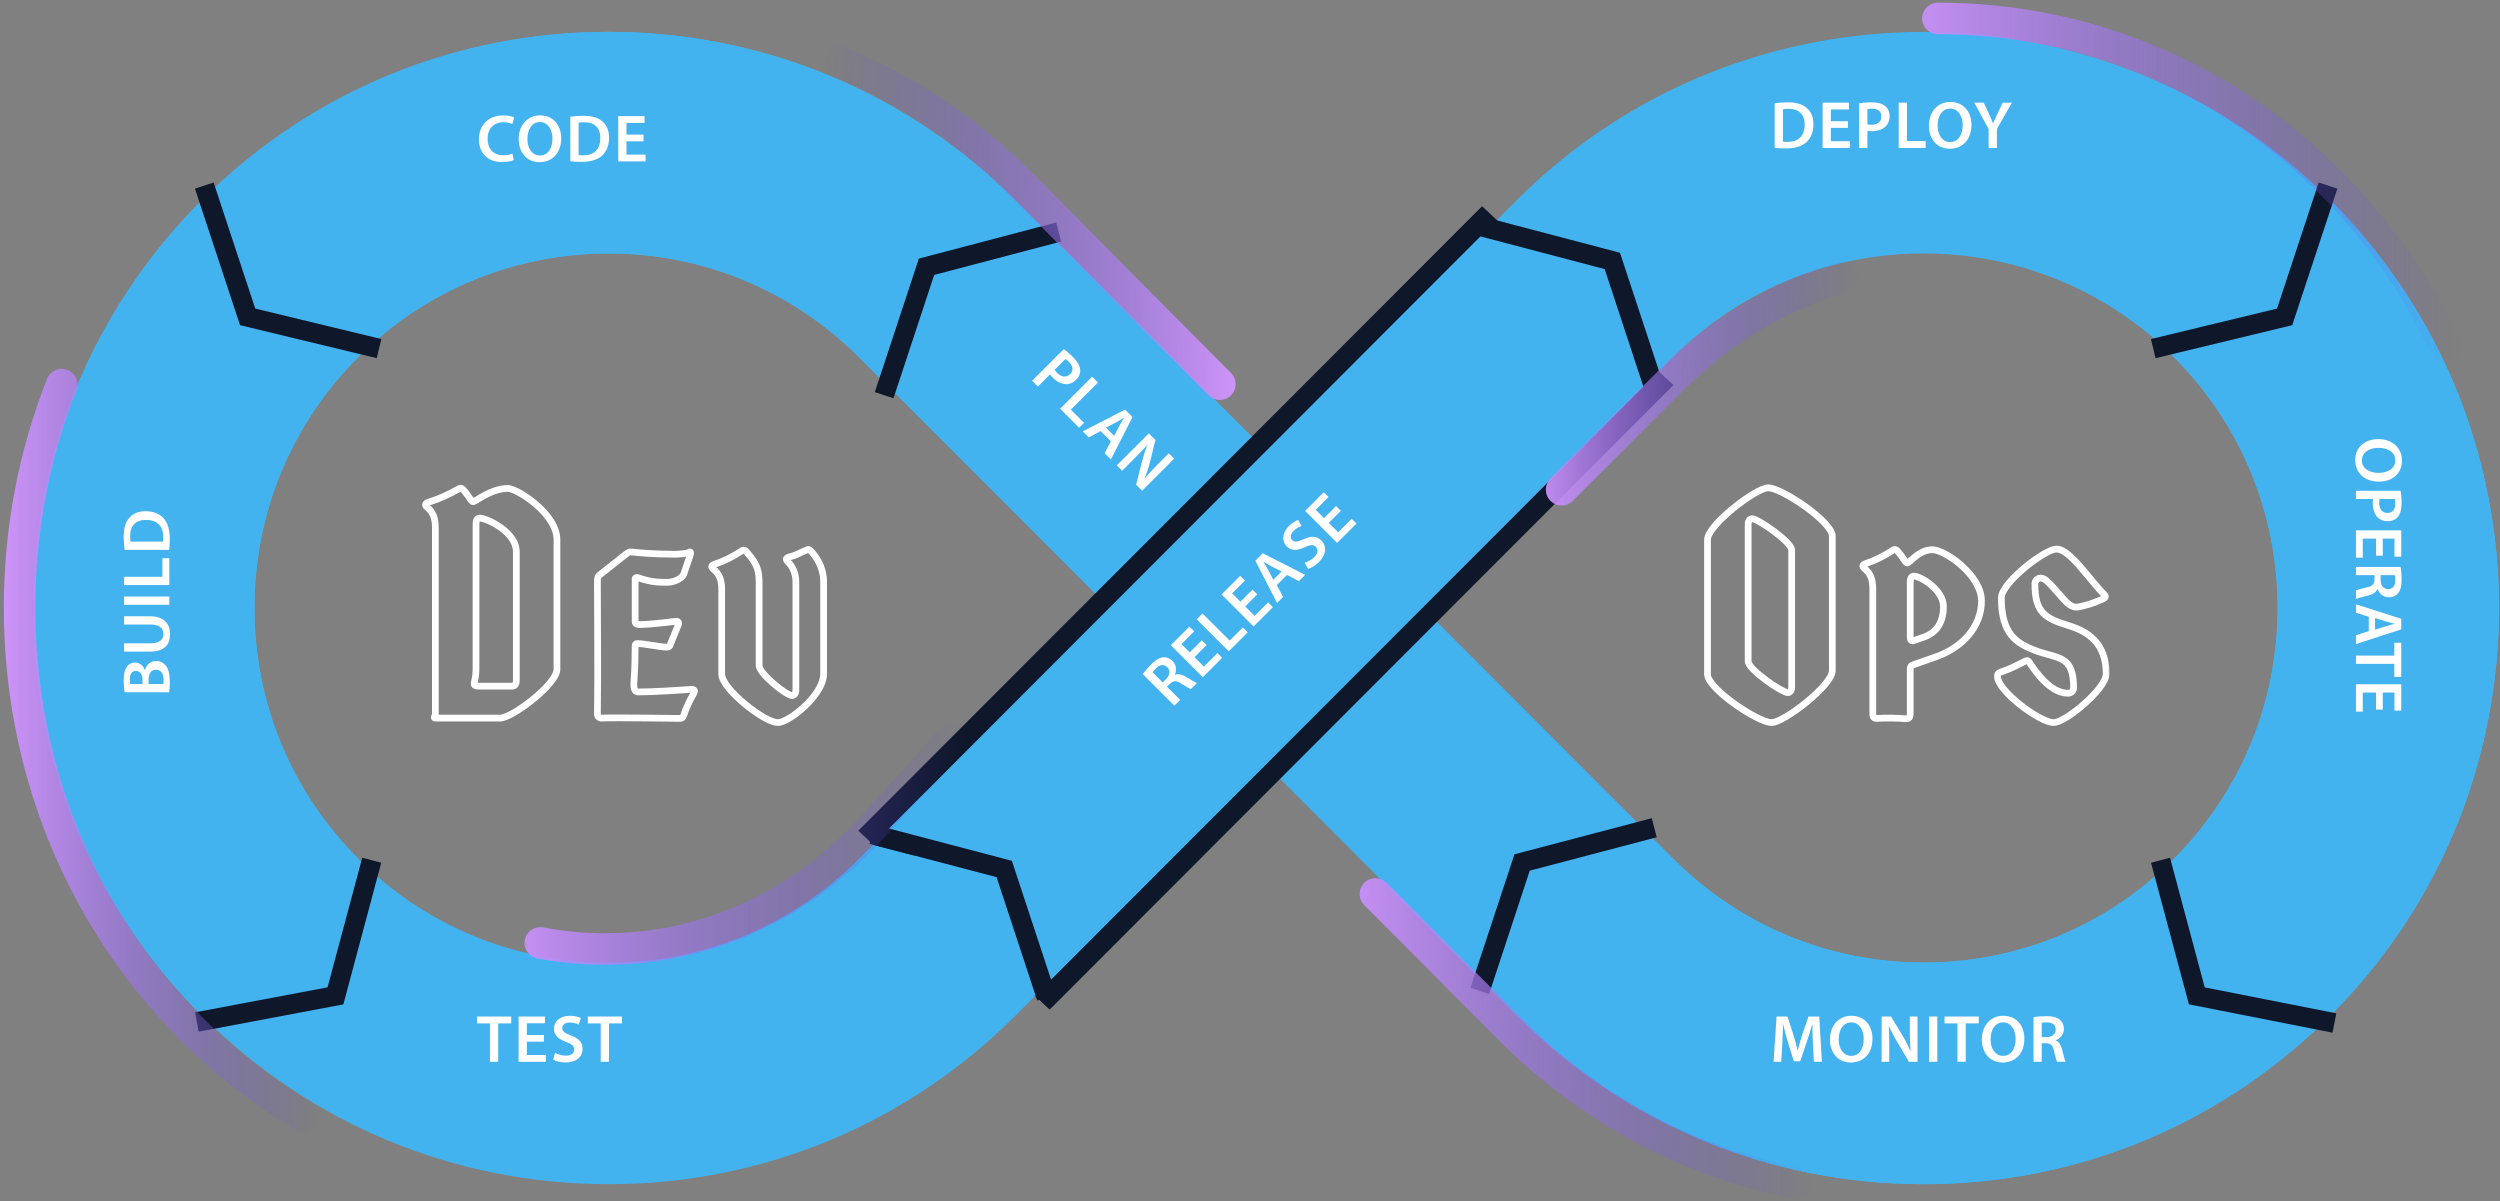 <svg width="539" height="259" viewBox="0 0 539 259" fill="none" xmlns="http://www.w3.org/2000/svg">
<rect x="0" y="0" width="539" height="259" fill="#808080" stroke="none"/>
<g clip-path="url(#clip0_71_5632)">
<path d="M414.738 6.879C446.515 6.879 478.293 18.987 502.494 43.205C550.884 91.652 550.884 170.478 502.494 218.913C479.046 242.389 447.88 255.31 414.738 255.31C381.595 255.31 350.429 242.389 326.981 218.925L272.979 164.859L218.977 218.925C195.541 242.389 164.375 255.31 131.221 255.31C98.067 255.31 66.913 242.389 43.465 218.925C20.029 195.461 7.123 164.258 7.123 131.065C7.123 97.872 20.029 66.681 43.465 43.205C91.855 -5.242 170.588 -5.242 218.966 43.205L272.968 97.271L326.97 43.205C351.159 18.987 382.936 6.879 414.726 6.879L414.738 6.879ZM414.738 207.523C435.138 207.523 454.315 199.572 468.739 185.131C498.517 155.318 498.517 106.812 468.739 76.999C453.857 62.099 434.291 54.643 414.738 54.643C395.172 54.643 375.63 62.099 360.736 76.999L306.734 131.065L360.736 185.131C375.16 199.572 394.337 207.523 414.738 207.523ZM239.237 131.065L185.235 76.999C155.458 47.186 107.009 47.186 77.231 76.999C62.807 91.44 54.866 110.64 54.866 131.065C54.866 151.49 62.807 170.69 77.231 185.131C91.655 199.572 110.832 207.523 131.233 207.523C151.634 207.523 170.811 199.572 185.235 185.131L239.237 131.065Z" fill="#43B3EF"/>
<path d="M319.698 211.622L354.605 178.994L226.271 50.508L191.353 83.136L319.698 211.622Z" fill="#43B3EF"/>
<path d="M224.717 213.209L226.253 214.645L227.738 213.158L356.084 84.672L357.672 83.082L356.031 81.549L321.124 48.921L319.588 47.485L318.102 48.972L189.757 177.458L188.169 179.047L189.81 180.581L224.717 213.209Z" fill="#43B3EF" stroke="#0F172A" stroke-width="4.346"/>
<path d="M43.465 218.913C43.888 219.337 44.312 219.737 44.735 220.15L79.689 187.486C78.854 186.721 78.019 185.932 77.219 185.131C62.795 170.689 54.853 151.49 54.853 131.065C54.853 110.64 62.795 91.44 77.219 76.999C78.019 76.198 78.842 75.432 79.666 74.678L44.712 42.015C44.3 42.416 43.888 42.816 43.476 43.217C20.04 66.681 7.134 97.883 7.134 131.077C7.134 164.27 20.04 195.461 43.476 218.936L43.465 218.913Z" fill="#43B3EF"/>
<path d="M502.435 218.925C502.011 219.349 501.588 219.749 501.164 220.161L466.21 187.498C467.045 186.732 467.881 185.943 468.681 185.142C483.105 170.701 491.046 151.501 491.046 131.076C491.046 110.652 483.105 91.452 468.681 77.011C467.881 76.21 467.057 75.444 466.234 74.69L501.188 42.027C501.6 42.427 502.011 42.828 502.423 43.228C525.871 66.68 538.777 97.883 538.777 131.065C538.777 164.246 525.871 195.449 502.435 218.925Z" fill="#43B3EF"/>
<path d="M414.738 255.31C447.281 255.31 477.905 242.848 501.188 220.185L466.234 187.522C452.128 200.444 433.974 207.535 414.738 207.535C394.338 207.535 375.16 199.584 360.736 185.143L354.607 179.006L319.7 211.634L326.982 218.925C350.43 242.389 381.584 255.31 414.738 255.31Z" fill="#43B3EF"/>
<path d="M131.162 6.867C98.62 6.867 67.995 19.329 44.712 41.992L79.666 74.655C93.773 61.734 111.926 54.643 131.162 54.643C151.563 54.643 170.74 62.594 185.164 77.035L191.294 83.172L226.201 50.544L218.919 43.252C195.482 19.789 164.317 6.867 131.162 6.867Z" fill="#43B3EF"/>
<path d="M79.596 187.522L72.325 214.708L44.736 220.15L44.524 219.949L79.596 187.522Z" fill="#43B3EF"/>
<path d="M79.655 74.667L53.395 68.318L44.7 42.015L46.43 40.354L81.29 73.206L79.655 74.667Z" fill="#43B3EF"/>
<path d="M466.364 187.522L473.635 214.708L501.224 220.15L501.436 219.949L466.364 187.522Z" fill="#43B3EF"/>
<path d="M466.305 74.667L492.576 68.318L501.259 42.015L499.541 40.354L464.669 73.206L466.305 74.667Z" fill="#43B3EF"/>
<path d="M191.294 83.183L199.753 57.505L226.201 50.555L220.566 77.258L191.294 83.183Z" fill="#43B3EF"/>
<path d="M319.698 211.622L328.157 185.944L354.605 178.994L348.97 205.697L319.698 211.622Z" fill="#43B3EF"/>
<path d="M354.605 83.183L346.146 57.505L319.698 50.555L325.334 77.258L354.605 83.183Z" fill="#43B3EF"/>
<path d="M223.696 214.748L215.083 189.096L188.204 182.154L193.934 208.829L223.696 214.748Z" fill="#43B3EF"/>
<path d="M319.653 46.705L349.266 54.491L358.761 83.279L354.725 84.61L345.96 58.013L318.583 50.816L319.653 46.705Z" fill="#0F172A"/>
<path d="M227.717 47.964L228.788 52.075L201.411 59.272L192.634 85.869L188.61 84.538L198.105 55.75L227.717 47.964Z" fill="#0F172A"/>
<path d="M356.124 176.402L357.194 180.513L329.817 187.71L321.052 214.307L317.016 212.976L326.511 184.188L356.124 176.402Z" fill="#0F172A"/>
<path d="M467.856 184.919L475.338 212.882L503.716 218.477L502.892 222.647L471.926 216.534L463.761 186.014L467.856 184.919Z" fill="#0F172A"/>
<path d="M499.904 39.342L503.939 40.673L494.21 70.109L464.738 77.223L463.738 73.101L490.927 66.528L499.904 39.342Z" fill="#0F172A"/>
<path d="M188.549 177.807L218.162 185.593L227.656 214.381L223.621 215.712L214.856 189.115L187.478 181.918L188.549 177.807Z" fill="#0F172A"/>
<path d="M78.1 184.919L82.194 186.014L74.029 216.546L42.828 222.423L42.052 218.254L70.617 212.871L78.1 184.919Z" fill="#0F172A"/>
<path d="M46.054 39.342L55.031 66.528L82.22 73.1L81.22 77.223L51.748 70.108L42.03 40.672L46.054 39.342Z" fill="#0F172A"/>
</g>
<path d="M253.189 152.146L246.377 145.335C246.766 144.781 247.412 144.013 248.139 143.286C249.133 142.292 249.973 141.78 250.823 141.708C251.519 141.647 252.216 141.913 252.8 142.497C253.691 143.388 253.691 144.597 253.281 145.478L253.312 145.509C253.988 145.201 254.767 145.386 255.607 145.877C256.682 146.523 257.666 147.137 258.075 147.26L256.774 148.561C256.467 148.459 255.74 148.059 254.685 147.393C253.589 146.687 252.974 146.728 252.236 147.424L251.601 148.059L254.439 150.897L253.189 152.146ZM248.498 144.956L250.679 147.137L251.427 146.39C252.277 145.539 252.359 144.556 251.673 143.87C250.915 143.112 250.034 143.296 249.215 144.116C248.815 144.515 248.59 144.802 248.498 144.956ZM259.103 138.058L260.127 139.083L257.526 141.684L259.554 143.713L262.463 140.804L263.498 141.838L259.328 146.007L252.424 139.103L256.44 135.088L257.474 136.122L254.719 138.878L256.501 140.66L259.103 138.058ZM264.908 140.428L258.003 133.524L259.263 132.264L265.112 138.113L267.95 135.276L269.005 136.331L264.908 140.428ZM270.041 127.12L271.066 128.145L268.464 130.746L270.492 132.775L273.401 129.865L274.436 130.9L270.267 135.069L263.363 128.165L267.378 124.15L268.413 125.184L265.657 127.94L267.439 129.722L270.041 127.12ZM277.464 123.959L275.272 126.151L276.635 128.701L275.334 130.002L270.642 120.885L272.25 119.277L281.398 123.938L280.046 125.29L277.464 123.959ZM274.524 124.993L276.297 123.221L274.053 122.064C273.5 121.777 272.916 121.418 272.414 121.121L272.394 121.142C272.691 121.644 273.07 122.227 273.357 122.76L274.524 124.993ZM282.03 122.65L281.262 121.329C281.907 121.155 282.727 120.745 283.372 120.099C284.181 119.29 284.253 118.461 283.69 117.897C283.167 117.375 282.512 117.416 281.313 117.979C279.766 118.706 278.435 118.829 277.441 117.836C276.314 116.709 276.396 114.906 277.892 113.41C278.64 112.663 279.357 112.273 279.9 112.099L280.606 113.421C280.227 113.533 279.551 113.82 278.906 114.466C278.107 115.264 278.189 116.043 278.588 116.442C279.121 116.975 279.766 116.822 281.047 116.258C282.696 115.51 283.884 115.531 284.878 116.524C285.984 117.631 286.107 119.434 284.325 121.216C283.598 121.943 282.635 122.496 282.03 122.65ZM288.059 109.103L289.084 110.127L286.482 112.729L288.51 114.757L291.419 111.848L292.454 112.882L288.284 117.051L281.38 110.147L285.396 106.132L286.43 107.166L283.675 109.922L285.457 111.704L288.059 109.103Z" fill="white"/>
<path d="M382.626 31.876V22.271C383.408 22.141 384.408 22.069 385.466 22.069C387.291 22.069 388.551 22.445 389.449 23.198C390.391 23.966 390.97 25.125 390.97 26.791C390.97 28.529 390.376 29.833 389.449 30.673C388.479 31.557 386.929 32.006 385.031 32.006C383.988 32.006 383.206 31.948 382.626 31.876ZM384.408 23.561V30.543C384.654 30.587 385.031 30.587 385.393 30.587C387.711 30.601 389.087 29.326 389.087 26.849C389.102 24.691 387.856 23.459 385.625 23.459C385.06 23.459 384.654 23.503 384.408 23.561ZM398.411 26.125V27.573H394.731V30.442H398.846V31.905H392.95V22.141H398.628V23.604H394.731V26.125H398.411ZM400.84 31.905V22.271C401.477 22.155 402.361 22.069 403.563 22.069C404.867 22.069 405.823 22.344 406.446 22.865C407.025 23.343 407.402 24.111 407.402 25.024C407.402 25.951 407.112 26.719 406.562 27.24C405.852 27.95 404.736 28.283 403.476 28.283C403.143 28.283 402.839 28.269 402.607 28.225V31.905H400.84ZM402.607 23.517V26.82C402.824 26.878 403.114 26.892 403.476 26.892C404.809 26.892 405.62 26.241 405.62 25.096C405.62 24.01 404.867 23.43 403.635 23.43C403.143 23.43 402.795 23.474 402.607 23.517ZM409.366 31.905V22.141H411.148V30.413H415.161V31.905H409.366ZM420.508 21.982C423.362 21.982 425.042 24.14 425.042 26.921C425.042 30.195 423.057 32.064 420.363 32.064C417.611 32.064 415.872 29.964 415.872 27.095C415.872 24.097 417.755 21.982 420.508 21.982ZM420.464 23.416C418.697 23.416 417.755 25.053 417.755 27.066C417.755 29.051 418.755 30.63 420.464 30.63C422.188 30.63 423.159 29.037 423.159 26.994C423.159 25.154 422.246 23.416 420.464 23.416ZM430.531 31.905H428.749V27.834L425.664 22.141L427.692 22.141L428.865 24.647C429.198 25.371 429.445 25.922 429.705 26.588H429.734C429.981 25.965 430.256 25.357 430.589 24.647L431.762 22.141H433.776L430.531 27.791V31.905Z" fill="white"/>
<path d="M391.057 228.921L390.869 224.938C390.811 223.677 390.739 222.156 390.753 220.838H390.71C390.391 222.026 389.985 223.344 389.551 224.575L388.131 228.805H386.755L385.451 224.633C385.074 223.388 384.727 222.055 384.466 220.838H384.437C384.394 222.113 384.336 223.663 384.263 224.996L384.046 228.921H382.38L383.032 219.157H385.379L386.653 223.083C387.001 224.228 387.305 225.387 387.552 226.473H387.595C387.856 225.416 388.189 224.213 388.566 223.069L389.913 219.157H392.231L392.796 228.921H391.057ZM399.172 218.998C402.026 218.998 403.706 221.157 403.706 223.938C403.706 227.212 401.722 229.081 399.027 229.081C396.275 229.081 394.536 226.98 394.536 224.112C394.536 221.113 396.419 218.998 399.172 218.998ZM399.128 220.432C397.361 220.432 396.419 222.069 396.419 224.083C396.419 226.068 397.419 227.647 399.128 227.647C400.852 227.647 401.823 226.053 401.823 224.01C401.823 222.171 400.91 220.432 399.128 220.432ZM407.315 228.921H405.678V219.157H407.706L410.227 223.344C410.878 224.431 411.443 225.561 411.893 226.618H411.922C411.806 225.314 411.762 224.054 411.762 222.562V219.157H413.414V228.921H411.574L409.024 224.633C408.401 223.561 407.749 222.359 407.271 221.258L407.228 221.273C407.3 222.533 407.315 223.822 407.315 225.43V228.921ZM415.902 219.157H417.684V228.921H415.902V219.157ZM422.025 228.921V220.65H419.244V219.157H426.617V220.65H423.807V228.921H422.025ZM431.92 218.998C434.774 218.998 436.455 221.157 436.455 223.938C436.455 227.212 434.47 229.081 431.776 229.081C429.023 229.081 427.285 226.98 427.285 224.112C427.285 221.113 429.168 218.998 431.92 218.998ZM431.877 220.432C430.11 220.432 429.168 222.069 429.168 224.083C429.168 226.068 430.168 227.647 431.877 227.647C433.601 227.647 434.572 226.053 434.572 224.01C434.572 222.171 433.659 220.432 431.877 220.432ZM438.426 228.921V219.288C439.093 219.172 440.092 219.085 441.121 219.085C442.526 219.085 443.482 219.317 444.134 219.867C444.67 220.316 444.974 220.997 444.974 221.823C444.974 223.083 444.12 223.938 443.207 224.271V224.315C443.902 224.575 444.322 225.256 444.569 226.198C444.873 227.415 445.134 228.545 445.336 228.921H443.497C443.352 228.632 443.12 227.835 442.845 226.618C442.57 225.343 442.106 224.938 441.092 224.909H440.194V228.921H438.426ZM440.194 220.519V223.605H441.251C442.454 223.605 443.207 222.967 443.207 221.997C443.207 220.925 442.454 220.432 441.295 220.432C440.73 220.432 440.368 220.476 440.194 220.519Z" fill="white"/>
<path d="M105.631 228.921V220.65H102.849V219.157H110.223V220.65H107.413V228.921H105.631ZM117.269 223.141V224.59H113.589V227.458H117.704V228.921H111.808L111.808 219.157H117.486V220.621H113.589V223.141H117.269ZM119.263 228.458L119.654 226.98C120.234 227.313 121.103 227.603 122.015 227.603C123.16 227.603 123.797 227.067 123.797 226.27C123.797 225.532 123.305 225.097 122.059 224.648C120.451 224.068 119.422 223.214 119.422 221.809C119.422 220.215 120.755 218.998 122.87 218.998C123.928 218.998 124.71 219.23 125.217 219.491L124.782 220.925C124.435 220.737 123.754 220.461 122.841 220.461C121.711 220.461 121.219 221.07 121.219 221.635C121.219 222.388 121.784 222.736 123.087 223.243C124.782 223.88 125.608 224.735 125.608 226.14C125.608 227.705 124.42 229.066 121.9 229.066C120.871 229.066 119.799 228.777 119.263 228.458ZM129.513 228.921V220.65H126.732V219.157H134.105V220.65H131.295V228.921H129.513Z" fill="white"/>
<path d="M110.469 33.107L110.759 34.513C110.339 34.73 109.412 34.947 108.238 34.947C105.138 34.947 103.255 33.006 103.255 30.036C103.255 26.82 105.486 24.879 108.47 24.879C109.643 24.879 110.484 25.125 110.846 25.314L110.455 26.733C109.991 26.53 109.354 26.357 108.542 26.357C106.558 26.357 105.124 27.602 105.124 29.949C105.124 32.093 106.384 33.469 108.528 33.469C109.252 33.469 110.006 33.325 110.469 33.107ZM116.46 24.879C119.314 24.879 120.994 27.038 120.994 29.819C120.994 33.093 119.009 34.962 116.315 34.962C113.562 34.962 111.824 32.861 111.824 29.993C111.824 26.994 113.707 24.879 116.46 24.879ZM116.416 26.313C114.649 26.313 113.707 27.95 113.707 29.964C113.707 31.948 114.707 33.527 116.416 33.527C118.14 33.527 119.111 31.934 119.111 29.891C119.111 28.052 118.198 26.313 116.416 26.313ZM122.966 34.773V25.169C123.748 25.038 124.747 24.966 125.805 24.966C127.63 24.966 128.891 25.343 129.789 26.096C130.73 26.864 131.31 28.023 131.31 29.689C131.31 31.427 130.716 32.731 129.789 33.571C128.818 34.455 127.268 34.904 125.37 34.904C124.327 34.904 123.545 34.846 122.966 34.773ZM124.747 26.458V33.441C124.994 33.484 125.37 33.484 125.733 33.484C128.05 33.498 129.427 32.224 129.427 29.747C129.441 27.588 128.195 26.357 125.964 26.357C125.399 26.357 124.994 26.4 124.747 26.458ZM138.75 29.022V30.471H135.071V33.339H139.185V34.802H133.289V25.038H138.968V26.502H135.071V29.022H138.75Z" fill="white"/>
<path d="M222.529 82.087L229.341 75.275C229.874 75.644 230.56 76.208 231.41 77.058C232.332 77.98 232.814 78.85 232.885 79.66C232.957 80.407 232.68 81.217 232.035 81.862C231.38 82.518 230.632 82.856 229.874 82.835C228.87 82.835 227.845 82.282 226.954 81.391C226.719 81.155 226.514 80.93 226.381 80.735L223.779 83.337L222.529 82.087ZM229.71 77.406L227.374 79.742C227.487 79.936 227.682 80.151 227.938 80.407C228.88 81.35 229.915 81.463 230.724 80.653C231.492 79.885 231.369 78.943 230.499 78.072C230.15 77.724 229.874 77.508 229.71 77.406ZM228.558 88.117L235.462 81.213L236.722 82.472L230.873 88.322L233.711 91.159L232.656 92.214L228.558 88.117ZM239.489 95.134L237.297 92.942L234.746 94.304L233.445 93.004L242.562 88.312L244.17 89.92L239.509 99.068L238.157 97.716L239.489 95.134ZM238.454 92.194L240.226 93.966L241.384 91.723C241.671 91.17 242.029 90.586 242.326 90.084L242.306 90.064C241.804 90.361 241.22 90.74 240.687 91.026L238.454 92.194ZM241.934 101.493L240.777 100.335L247.681 93.431L249.115 94.865L247.937 99.608C247.63 100.837 247.23 102.036 246.8 103.101L246.821 103.121C247.661 102.118 248.521 101.196 249.576 100.141L251.983 97.733L253.151 98.901L246.247 105.805L244.946 104.504L246.175 99.669C246.493 98.471 246.882 97.16 247.323 96.043L247.282 96.023C246.442 96.965 245.54 97.887 244.403 99.024L241.934 101.493Z" fill="white"/>
<path d="M517.868 99.306C517.868 102.159 515.709 103.84 512.928 103.84C509.654 103.84 507.785 101.855 507.785 99.161C507.785 96.408 509.886 94.67 512.754 94.67C515.753 94.67 517.868 96.553 517.868 99.306ZM516.433 99.262C516.433 97.495 514.796 96.553 512.783 96.553C510.798 96.553 509.219 97.553 509.219 99.262C509.219 100.986 510.813 101.957 512.855 101.957C514.695 101.957 516.433 101.044 516.433 99.262ZM507.944 105.812L517.578 105.812C517.694 106.449 517.781 107.333 517.781 108.535C517.781 109.839 517.505 110.795 516.984 111.418C516.506 111.997 515.738 112.374 514.825 112.374C513.898 112.374 513.131 112.084 512.609 111.534C511.899 110.824 511.566 109.708 511.566 108.448C511.566 108.115 511.58 107.811 511.624 107.579L507.944 107.579L507.944 105.812ZM516.332 107.579L513.029 107.579C512.971 107.796 512.957 108.086 512.957 108.448C512.957 109.781 513.609 110.592 514.753 110.592C515.839 110.592 516.419 109.839 516.419 108.607C516.419 108.115 516.375 107.767 516.332 107.579ZM513.724 119.8L512.276 119.8L512.276 116.12L509.407 116.12L509.407 120.234L507.944 120.234L507.944 114.338L517.708 114.338L517.708 120.017L516.245 120.017L516.245 116.12L513.724 116.12L513.724 119.8ZM507.944 122.228L517.578 122.228C517.694 122.895 517.781 123.894 517.781 124.923C517.781 126.328 517.549 127.284 516.998 127.936C516.549 128.472 515.868 128.776 515.043 128.776C513.782 128.776 512.928 127.921 512.595 127.009L512.551 127.009C512.29 127.704 511.609 128.124 510.668 128.371C509.451 128.675 508.321 128.936 507.944 129.138L507.944 127.299C508.234 127.154 509.031 126.922 510.248 126.647C511.523 126.371 511.928 125.908 511.957 124.894L511.957 123.996L507.944 123.996L507.944 122.228ZM516.347 123.996L513.261 123.996L513.261 125.053C513.261 126.256 513.898 127.009 514.869 127.009C515.941 127.009 516.433 126.256 516.433 125.097C516.433 124.532 516.39 124.169 516.347 123.996ZM510.711 136.065L510.711 132.965L507.944 132.125L507.944 130.285L517.708 133.414L517.708 135.689L507.944 138.861L507.944 136.949L510.711 136.065ZM512.059 133.255L512.059 135.761L514.463 134.993C515.057 134.805 515.724 134.646 516.289 134.501L516.289 134.472C515.724 134.327 515.043 134.182 514.463 134.008L512.059 133.255ZM507.944 141.348L516.216 141.348L516.216 138.567L517.708 138.567L517.708 145.941L516.216 145.941L516.216 143.13L507.944 143.13L507.944 141.348ZM513.724 152.987L512.276 152.987L512.276 149.307L509.407 149.307L509.407 153.421L507.944 153.421L507.944 147.525L517.708 147.525L517.708 153.204L516.245 153.204L516.245 149.307L513.724 149.307L513.724 152.987Z" fill="white"/>
<path d="M36.477 149.255L26.872 149.255C26.756 148.69 26.669 147.661 26.669 146.662C26.669 145.344 26.829 144.532 27.292 143.866C27.655 143.257 28.292 142.852 29.118 142.852C30.016 142.852 30.842 143.417 31.233 144.474L31.262 144.474C31.523 143.446 32.334 142.504 33.681 142.504C34.55 142.504 35.231 142.881 35.695 143.446C36.303 144.141 36.607 145.286 36.607 147.067C36.607 148.053 36.535 148.806 36.477 149.255ZM28.06 147.488L30.726 147.488L30.726 146.575C30.726 145.344 30.146 144.648 29.321 144.648C28.408 144.648 27.988 145.344 27.988 146.473C27.988 146.995 28.017 147.299 28.06 147.488ZM32.029 147.488L35.217 147.488C35.245 147.256 35.26 146.952 35.26 146.546C35.26 145.401 34.825 144.387 33.623 144.387C32.493 144.387 32.029 145.373 32.029 146.604L32.029 147.488ZM26.742 140.488L26.742 138.706L32.435 138.706C34.347 138.706 35.231 137.909 35.231 136.707C35.231 135.418 34.347 134.65 32.435 134.65L26.742 134.65L26.742 132.868L32.319 132.868C35.333 132.868 36.665 134.418 36.665 136.765C36.665 139.025 35.405 140.488 32.334 140.488L26.742 140.488ZM26.742 130.391L26.742 128.609L36.506 128.609L36.506 130.391L26.742 130.391ZM36.506 126.136L26.742 126.136L26.742 124.355L35.014 124.355L35.014 120.342L36.506 120.342L36.506 126.136ZM36.477 118.558L26.872 118.558C26.742 117.775 26.669 116.776 26.669 115.718C26.669 113.893 27.046 112.633 27.799 111.735C28.567 110.793 29.726 110.213 31.392 110.213C33.13 110.213 34.434 110.807 35.275 111.735C36.158 112.705 36.607 114.255 36.607 116.153C36.607 117.196 36.549 117.978 36.477 118.558ZM28.162 116.776L35.144 116.776C35.188 116.53 35.188 116.153 35.188 115.791C35.202 113.473 33.927 112.097 31.45 112.097C29.292 112.082 28.06 113.328 28.06 115.559C28.06 116.124 28.104 116.53 28.162 116.776Z" fill="white"/>
<path d="M336.69 105.59L360.709 81.594C371.149 71.165 383.676 63.746 397.309 59.753" stroke="url(#paint0_linear_71_5632)" stroke-width="6.8" stroke-miterlimit="10" stroke-linecap="round"/>
<path d="M417.814 3.97C450.112 3.97 480.457 16.843 503.297 40.226C513.329 50.497 521.392 62.26 527.269 75.022" stroke="url(#paint1_linear_71_5632)" stroke-width="6.8" stroke-miterlimit="10" stroke-linecap="round"/>
<path d="M387.605 255.136C364.332 250.651 342.852 239.243 325.561 221.872L296.539 192.743" stroke="url(#paint2_linear_71_5632)" stroke-width="6.8" stroke-miterlimit="10" stroke-linecap="round"/>
<path d="M180.96 13.323C195.492 19.349 208.853 28.305 220.376 39.895L262.994 82.823" stroke="url(#paint3_linear_71_5632)" stroke-width="6.8" stroke-miterlimit="10" stroke-linecap="round"/>
<path d="M65.792 240.824C56.239 235.231 47.365 228.219 39.415 219.901C16.72 196.158 4.224 164.597 4.224 131.037C4.224 114.257 7.352 97.976 13.315 82.921" stroke="url(#paint4_linear_71_5632)" stroke-width="6.8" stroke-miterlimit="10" stroke-linecap="round"/>
<path d="M204.862 159.7L188.512 177.881C173.011 195.117 152.408 204.608 130.485 204.608C125.748 204.608 121.07 204.167 116.495 203.287" stroke="url(#paint5_linear_71_5632)" stroke-width="6.8" stroke-miterlimit="10" stroke-linecap="round"/>
<mask id="path-38-outside-1_71_5632" maskUnits="userSpaceOnUse" x="90.694" y="103.819" width="88" height="53" fill="black">
<rect fill="white" x="90.694" y="103.819" width="88" height="53"/>
<path d="M107.843 154.819H93.936C93.31 154.819 93.866 154.471 93.866 153.845V113.932C93.866 111.776 93.449 110.455 91.989 109.273C91.572 108.925 91.641 108.508 92.337 108.3C94.562 107.604 96.578 106.7 98.942 105.379C99.429 105.101 99.638 105.31 100.125 105.866C101.098 106.978 101.585 108.16 102.002 108.16C102.558 108.16 105.827 105.31 109.512 105.31C111.459 105.31 120.081 110.733 120.081 116.366V144.319C120.081 147.517 110.416 154.819 107.843 154.819ZM103.393 147.935H110.485C110.972 147.935 111.32 147.517 111.32 146.753V118.938C111.32 114.627 104.853 111.707 103.462 111.707C102.836 111.707 102.628 112.124 102.628 113.167V144.249C102.628 147.309 101.376 147.935 103.393 147.935ZM146.602 154.888C143.542 154.888 133.251 154.68 129.635 154.819C129.218 154.819 128.801 154.471 128.801 153.984C128.94 143.067 128.801 136.044 128.801 125.266C128.801 124.779 128.87 124.293 129.218 124.015L134.85 119.564C135.268 119.286 135.546 118.938 136.102 119.008C137.423 119.147 140.969 119.495 145.489 119.495C146.324 119.495 148.132 119.356 148.549 119.078C148.966 118.799 148.966 119.217 148.688 120.051L147.436 123.736C147.158 124.571 145.559 125.544 143.89 125.544C142.43 125.544 140.552 125.614 137.632 124.571C137.284 124.432 136.936 124.571 136.936 124.779V133.889C136.936 134.445 137.145 134.653 138.049 134.653C139.44 134.653 142.291 134.375 145.698 133.958C146.115 133.889 146.463 134.167 146.254 134.653L144.516 138.965C144.446 139.312 144.168 139.521 143.82 139.521C142.221 139.521 139.023 138.756 137.423 138.756C137.145 138.756 136.936 138.895 136.936 139.243C136.936 141.468 136.867 144.18 136.728 146.196C136.658 147.378 136.38 149.186 137.632 149.186C140.9 149.186 145.837 148.839 149.105 148.63C149.592 148.63 149.94 148.839 149.592 149.464C148.688 151.064 147.993 152.454 147.367 154.332C147.228 154.749 146.95 154.888 146.602 154.888ZM167.699 155.792C164.778 155.792 155.6 148.491 155.6 145.362V127.144C155.6 125.127 155.182 123.806 153.722 122.624C153.305 122.276 153.374 121.859 154.07 121.65C156.295 120.885 157.686 120.19 159.98 118.73C160.467 118.452 160.676 118.66 161.162 119.217C163.388 121.789 163.666 123.18 163.666 125.892V143.484C163.666 145.223 169.507 149.951 170.758 149.951C171.245 149.951 171.593 149.534 171.593 148.769V125.405C171.593 123.667 170.897 122.137 169.854 121.094C169.437 120.677 169.368 120.329 170.063 120.121C171.94 119.634 172.01 119.356 173.887 118.591C174.374 118.313 174.583 118.521 175.069 119.078C176.669 120.885 177.573 123.111 177.573 125.405V145.292C177.573 149.882 170.063 155.792 167.699 155.792Z"/>
</mask>
<path d="M91.989 109.273L91.525 109.83L91.533 109.836L91.989 109.273ZM92.337 108.3L92.545 108.993L92.553 108.991L92.337 108.3ZM98.942 105.379L99.296 106.011L99.302 106.008L98.942 105.379ZM100.125 105.866L100.67 105.389L100.67 105.389L100.125 105.866ZM107.843 154.094H93.936V155.543H107.843V154.094ZM93.936 154.094C93.883 154.094 93.888 154.09 93.922 154.098C93.953 154.105 94.092 154.143 94.214 154.287C94.352 154.45 94.368 154.628 94.362 154.723C94.357 154.798 94.337 154.842 94.346 154.817C94.354 154.797 94.364 154.774 94.39 154.711C94.413 154.657 94.444 154.584 94.473 154.501C94.532 154.334 94.591 154.11 94.591 153.845H93.142C93.142 153.986 93.097 154.016 92.987 154.316C92.966 154.374 92.925 154.49 92.916 154.629C92.906 154.786 92.934 155.017 93.108 155.222C93.266 155.409 93.465 155.478 93.584 155.507C93.708 155.537 93.832 155.543 93.936 155.543V154.094ZM94.591 153.845V113.932H93.142V153.845H94.591ZM94.591 113.932C94.591 112.815 94.484 111.845 94.152 110.978C93.813 110.095 93.259 109.369 92.445 108.71L91.533 109.836C92.179 110.359 92.564 110.885 92.799 111.497C93.04 112.125 93.142 112.893 93.142 113.932H94.591ZM92.453 108.717C92.406 108.678 92.413 108.67 92.43 108.705C92.45 108.75 92.47 108.839 92.439 108.942C92.411 109.038 92.359 109.074 92.367 109.069C92.377 109.061 92.427 109.029 92.545 108.993L92.129 107.606C91.711 107.731 91.212 107.993 91.052 108.526C90.877 109.11 91.223 109.578 91.525 109.829L92.453 108.717ZM92.553 108.991C94.835 108.278 96.898 107.351 99.296 106.011L98.589 104.747C96.258 106.049 94.288 106.931 92.121 107.608L92.553 108.991ZM99.302 106.008C99.376 105.966 99.384 105.975 99.346 105.979C99.291 105.986 99.237 105.971 99.21 105.957C99.199 105.952 99.223 105.962 99.297 106.034C99.369 106.105 99.456 106.201 99.579 106.343L100.67 105.389C100.55 105.252 100.428 105.114 100.309 104.998C100.192 104.883 100.042 104.754 99.858 104.662C99.656 104.561 99.429 104.512 99.182 104.54C98.953 104.566 98.752 104.654 98.583 104.75L99.302 106.008ZM99.579 106.343C100.029 106.857 100.363 107.382 100.673 107.838C100.818 108.052 100.977 108.278 101.14 108.452C101.272 108.594 101.567 108.885 102.002 108.885V107.436C102.228 107.436 102.307 107.58 102.199 107.464C102.123 107.382 102.021 107.244 101.871 107.023C101.59 106.61 101.193 105.987 100.67 105.389L99.579 106.343ZM102.002 108.885C102.169 108.885 102.313 108.836 102.393 108.806C102.487 108.771 102.581 108.726 102.668 108.681C102.841 108.59 103.048 108.467 103.267 108.335C103.716 108.063 104.271 107.72 104.922 107.375C106.232 106.682 107.845 106.034 109.512 106.034V104.585C107.493 104.585 105.63 105.362 104.245 106.095C103.549 106.463 102.952 106.832 102.517 107.095C102.294 107.23 102.125 107.33 101.999 107.395C101.936 107.428 101.899 107.444 101.882 107.451C101.851 107.462 101.904 107.436 102.002 107.436V108.885ZM109.512 106.034C109.621 106.034 109.869 106.08 110.269 106.231C110.651 106.375 111.116 106.593 111.635 106.879C112.673 107.452 113.893 108.277 115.055 109.275C116.218 110.274 117.304 111.429 118.095 112.655C118.887 113.883 119.357 115.142 119.357 116.366H120.806C120.806 114.773 120.198 113.242 119.312 111.869C118.425 110.494 117.234 109.237 115.999 108.176C114.762 107.114 113.46 106.231 112.334 105.611C111.772 105.3 111.243 105.05 110.781 104.876C110.337 104.708 109.89 104.585 109.512 104.585V106.034ZM119.357 116.366V144.319H120.806V116.366H119.357ZM119.357 144.319C119.357 144.549 119.265 144.891 119.022 145.348C118.783 145.795 118.428 146.301 117.975 146.845C117.068 147.932 115.816 149.112 114.47 150.206C113.125 151.299 111.707 152.289 110.478 153.001C109.862 153.357 109.305 153.638 108.837 153.827C108.351 154.023 108.023 154.094 107.843 154.094V155.543C108.306 155.543 108.844 155.386 109.378 155.17C109.931 154.948 110.551 154.633 111.204 154.255C112.51 153.498 113.99 152.463 115.384 151.33C116.775 150.199 118.101 148.954 119.087 147.773C119.58 147.182 120 146.593 120.3 146.029C120.595 145.474 120.806 144.888 120.806 144.319H119.357ZM103.393 148.659H110.485V147.21H103.393V148.659ZM110.485 148.659C110.959 148.659 111.384 148.445 111.668 148.061C111.936 147.698 112.044 147.234 112.044 146.753H110.595C110.595 147.036 110.53 147.163 110.503 147.2C110.491 147.216 110.487 147.215 110.494 147.211C110.502 147.207 110.502 147.21 110.485 147.21V148.659ZM112.044 146.753V118.938H110.595V146.753H112.044ZM112.044 118.938C112.044 116.415 110.17 114.418 108.331 113.115C107.39 112.448 106.406 111.924 105.56 111.564C105.137 111.384 104.742 111.242 104.398 111.144C104.067 111.05 103.737 110.982 103.462 110.982V112.431C103.535 112.431 103.712 112.455 104.001 112.537C104.276 112.616 104.614 112.736 104.993 112.897C105.752 113.22 106.644 113.695 107.494 114.297C109.236 115.532 110.595 117.151 110.595 118.938H112.044ZM103.462 110.982C103.229 110.982 102.976 111.021 102.736 111.144C102.488 111.272 102.304 111.466 102.177 111.694C101.949 112.105 101.904 112.637 101.904 113.167H103.352C103.352 112.927 103.364 112.746 103.386 112.612C103.407 112.475 103.434 112.415 103.444 112.398C103.447 112.391 103.433 112.415 103.4 112.432C103.375 112.445 103.383 112.431 103.462 112.431V110.982ZM101.904 113.167V144.249H103.352V113.167H101.904ZM101.904 144.249C101.904 144.963 101.831 145.532 101.75 145.991C101.71 146.223 101.667 146.425 101.628 146.615C101.592 146.797 101.554 146.986 101.534 147.158C101.516 147.324 101.504 147.545 101.567 147.769C101.638 148.027 101.795 148.247 102.032 148.399C102.24 148.532 102.474 148.589 102.677 148.619C102.886 148.649 103.128 148.659 103.393 148.659V147.21C103.154 147.21 102.993 147.201 102.885 147.185C102.77 147.168 102.771 147.152 102.813 147.179C102.884 147.224 102.941 147.305 102.962 147.381C102.975 147.425 102.962 147.424 102.974 147.321C102.985 147.223 103.009 147.095 103.048 146.904C103.085 146.723 103.132 146.498 103.177 146.241C103.268 145.721 103.352 145.066 103.352 144.249H101.904ZM129.635 154.819V155.543H129.649L129.663 155.542L129.635 154.819ZM128.801 153.984L128.076 153.975V153.984H128.801ZM129.218 124.015L128.769 123.446L128.766 123.449L129.218 124.015ZM134.85 119.564L134.449 118.962L134.424 118.978L134.401 118.996L134.85 119.564ZM136.102 119.008L136.012 119.727L136.026 119.728L136.102 119.008ZM148.549 119.078L148.951 119.68L148.951 119.68L148.549 119.078ZM148.688 120.051L149.374 120.284L149.375 120.28L148.688 120.051ZM147.436 123.736L146.75 123.503L146.749 123.507L147.436 123.736ZM137.632 124.571L137.363 125.243L137.375 125.248L137.388 125.253L137.632 124.571ZM145.698 133.958L145.786 134.677L145.801 134.675L145.817 134.673L145.698 133.958ZM146.254 134.653L145.588 134.368L145.585 134.375L145.582 134.383L146.254 134.653ZM144.516 138.965L143.844 138.694L143.819 138.756L143.806 138.823L144.516 138.965ZM136.728 146.196L136.005 146.146L136.005 146.154L136.728 146.196ZM149.105 148.63V147.906H149.082L149.059 147.907L149.105 148.63ZM149.592 149.464L150.222 149.821L150.225 149.816L149.592 149.464ZM147.367 154.332L148.054 154.561L147.367 154.332ZM146.602 154.164C143.583 154.164 133.239 153.955 129.607 154.095L129.663 155.542C133.263 155.404 143.501 155.612 146.602 155.612V154.164ZM129.635 154.094C129.623 154.094 129.59 154.087 129.559 154.057C129.534 154.034 129.525 154.011 129.525 153.984H128.076C128.076 154.909 128.858 155.543 129.635 155.543V154.094ZM129.525 153.993C129.664 143.071 129.525 136.029 129.525 125.266H128.076C128.076 136.059 128.216 143.063 128.077 153.975L129.525 153.993ZM129.525 125.266C129.525 125.049 129.542 124.882 129.577 124.757C129.609 124.64 129.648 124.598 129.671 124.58L128.766 123.449C128.127 123.96 128.076 124.78 128.076 125.266H129.525ZM129.667 124.583L135.299 120.133L134.401 118.996L128.769 123.446L129.667 124.583ZM135.252 120.167C135.379 120.082 135.496 119.992 135.58 119.928C135.674 119.858 135.736 119.813 135.793 119.779C135.879 119.728 135.927 119.716 136.012 119.727L136.192 118.289C135.72 118.23 135.352 118.357 135.056 118.532C134.921 118.612 134.801 118.702 134.707 118.772C134.605 118.85 134.53 118.907 134.449 118.962L135.252 120.167ZM136.026 119.728C137.36 119.869 140.934 120.219 145.489 120.219V118.77C141.005 118.77 137.487 118.425 136.178 118.288L136.026 119.728ZM145.489 120.219C145.936 120.219 146.624 120.182 147.258 120.11C147.575 120.074 147.892 120.027 148.165 119.968C148.405 119.916 148.72 119.834 148.951 119.68L148.147 118.475C148.169 118.46 148.101 118.5 147.859 118.552C147.65 118.597 147.385 118.637 147.093 118.671C146.51 118.737 145.877 118.77 145.489 118.77V120.219ZM148.951 119.68C148.973 119.665 148.961 119.676 148.922 119.69C148.887 119.702 148.771 119.736 148.617 119.699C148.436 119.656 148.304 119.541 148.23 119.419C148.169 119.317 148.16 119.234 148.158 119.219C148.156 119.192 148.162 119.225 148.134 119.356C148.109 119.473 148.065 119.628 148.001 119.822L149.375 120.28C149.449 120.057 149.51 119.847 149.55 119.66C149.588 119.486 149.62 119.276 149.6 119.075C149.583 118.908 149.482 118.417 148.955 118.291C148.746 118.24 148.564 118.281 148.45 118.32C148.332 118.361 148.229 118.42 148.147 118.475L148.951 119.68ZM148.002 119.818L146.75 123.503L148.122 123.969L149.374 120.284L148.002 119.818ZM146.749 123.507C146.697 123.662 146.427 123.999 145.84 124.316C145.29 124.613 144.59 124.82 143.89 124.82V126.269C144.858 126.269 145.793 125.988 146.529 125.59C147.229 125.212 147.897 124.645 148.123 123.965L146.749 123.507ZM143.89 124.82C142.443 124.82 140.671 124.887 137.875 123.889L137.388 125.253C140.433 126.34 142.417 126.269 143.89 126.269V124.82ZM137.901 123.898C137.578 123.769 137.228 123.757 136.925 123.858C136.662 123.945 136.212 124.22 136.212 124.779H137.661C137.661 124.943 137.589 125.066 137.522 125.137C137.461 125.202 137.404 125.225 137.383 125.232C137.34 125.246 137.338 125.233 137.363 125.243L137.901 123.898ZM136.212 124.779V133.889H137.661V124.779H136.212ZM136.212 133.889C136.212 134.23 136.271 134.729 136.724 135.063C137.097 135.338 137.596 135.378 138.049 135.378V133.929C137.846 133.929 137.714 133.917 137.631 133.901C137.547 133.885 137.55 133.872 137.583 133.896C137.63 133.931 137.658 133.979 137.668 134.007C137.672 134.017 137.661 133.991 137.661 133.889H136.212ZM138.049 135.378C139.492 135.378 142.388 135.093 145.786 134.677L145.61 133.239C142.194 133.657 139.388 133.929 138.049 133.929V135.378ZM145.817 134.673C145.858 134.666 145.777 134.695 145.68 134.59C145.628 134.534 145.6 134.465 145.594 134.405C145.588 134.351 145.603 134.335 145.588 134.368L146.92 134.939C147.105 134.507 147.099 133.99 146.741 133.604C146.418 133.256 145.955 133.181 145.579 133.244L145.817 134.673ZM145.582 134.383L143.844 138.694L145.188 139.235L146.926 134.924L145.582 134.383ZM143.806 138.823C143.804 138.831 143.803 138.831 143.806 138.824C143.81 138.817 143.817 138.81 143.825 138.804C143.833 138.797 143.839 138.795 143.84 138.795C143.841 138.794 143.835 138.797 143.82 138.797V140.245C144.487 140.245 145.084 139.818 145.226 139.107L143.806 138.823ZM143.82 138.797C143.092 138.797 141.962 138.619 140.736 138.423C139.563 138.236 138.294 138.032 137.423 138.032V139.48C138.151 139.48 139.282 139.658 140.508 139.854C141.681 140.041 142.949 140.245 143.82 140.245V138.797ZM137.423 138.032C137.174 138.032 136.854 138.094 136.591 138.331C136.314 138.58 136.212 138.92 136.212 139.243H137.661C137.661 139.227 137.663 139.244 137.649 139.281C137.634 139.32 137.605 139.367 137.56 139.407C137.471 139.488 137.394 139.48 137.423 139.48V138.032ZM136.212 139.243C136.212 141.457 136.143 144.151 136.005 146.146L137.45 146.246C137.591 144.208 137.661 141.479 137.661 139.243H136.212ZM136.005 146.154C135.974 146.673 135.876 147.539 135.966 148.228C136.012 148.582 136.117 148.997 136.385 149.335C136.683 149.711 137.117 149.911 137.632 149.911V148.462C137.564 148.462 137.537 148.45 137.534 148.449C137.533 148.448 137.53 148.448 137.521 148.436C137.49 148.398 137.435 148.287 137.403 148.041C137.336 147.531 137.412 146.902 137.451 146.239L136.005 146.154ZM137.632 149.911C140.93 149.911 145.898 149.56 149.151 149.353L149.059 147.907C145.776 148.117 140.87 148.462 137.632 148.462V149.911ZM149.105 149.354C149.181 149.354 149.217 149.363 149.223 149.365C149.23 149.367 149.163 149.349 149.096 149.265C149.061 149.222 149.036 149.172 149.021 149.12C149.007 149.07 149.007 149.031 149.009 149.012C149.012 148.98 149.017 149.008 148.959 149.113L150.225 149.816C150.438 149.433 150.619 148.85 150.227 148.36C149.901 147.952 149.383 147.906 149.105 147.906V149.354ZM148.961 149.108C148.044 150.731 147.325 152.166 146.68 154.103L148.054 154.561C148.66 152.743 149.332 151.397 150.222 149.821L148.961 149.108ZM146.68 154.103C146.664 154.15 146.65 154.17 146.647 154.175C146.645 154.177 146.65 154.171 146.661 154.164C146.685 154.148 146.682 154.164 146.602 154.164V155.612C146.869 155.612 147.179 155.559 147.464 155.369C147.756 155.175 147.945 154.888 148.054 154.561L146.68 154.103ZM153.722 122.624L153.258 123.18L153.266 123.187L153.722 122.624ZM154.07 121.65L154.278 122.344L154.292 122.34L154.305 122.335L154.07 121.65ZM159.98 118.73L159.621 118.101L159.606 118.109L159.591 118.119L159.98 118.73ZM161.162 119.217L161.71 118.743L161.708 118.74L161.162 119.217ZM170.063 120.121L169.881 119.419L169.868 119.423L169.855 119.427L170.063 120.121ZM173.887 118.591L174.161 119.262L174.205 119.243L174.247 119.22L173.887 118.591ZM175.069 119.078L174.524 119.554L174.527 119.557L175.069 119.078ZM167.699 155.068C167.465 155.068 167.1 154.99 166.602 154.797C166.117 154.609 165.553 154.33 164.938 153.975C163.709 153.266 162.322 152.281 161.018 151.194C159.712 150.106 158.511 148.934 157.643 147.857C157.209 147.319 156.871 146.819 156.644 146.377C156.412 145.926 156.324 145.589 156.324 145.362H154.875C154.875 145.917 155.074 146.492 155.356 147.04C155.642 147.596 156.043 148.18 156.515 148.766C157.46 149.939 158.736 151.178 160.09 152.307C161.446 153.436 162.901 154.472 164.214 155.23C164.871 155.609 165.503 155.924 166.078 156.148C166.642 156.366 167.202 156.516 167.699 156.516V155.068ZM156.324 145.362V127.144H154.875V145.362H156.324ZM156.324 127.144C156.324 126.091 156.216 125.155 155.883 124.306C155.544 123.443 154.991 122.719 154.178 122.061L153.266 123.187C153.913 123.71 154.299 124.238 154.534 124.836C154.774 125.447 154.875 126.179 154.875 127.144H156.324ZM154.186 122.067C154.139 122.029 154.147 122.02 154.163 122.056C154.183 122.101 154.203 122.19 154.173 122.293C154.144 122.388 154.093 122.425 154.1 122.419C154.11 122.412 154.16 122.38 154.278 122.344L153.862 120.957C153.444 121.082 152.945 121.343 152.785 121.877C152.61 122.46 152.956 122.928 153.258 123.18L154.186 122.067ZM154.305 122.335C156.594 121.549 158.036 120.826 160.369 119.341L159.591 118.119C157.335 119.554 155.996 120.222 153.834 120.965L154.305 122.335ZM160.34 119.359C160.414 119.316 160.421 119.326 160.384 119.33C160.329 119.336 160.275 119.322 160.247 119.308C160.237 119.303 160.261 119.313 160.335 119.385C160.407 119.455 160.493 119.552 160.617 119.694L161.708 118.74C161.588 118.603 161.466 118.465 161.347 118.349C161.229 118.234 161.08 118.105 160.895 118.012C160.694 117.912 160.466 117.863 160.22 117.891C159.991 117.917 159.79 118.004 159.621 118.101L160.34 119.359ZM160.615 119.69C161.697 120.942 162.258 121.852 162.564 122.738C162.87 123.627 162.941 124.552 162.941 125.892H164.39C164.39 124.52 164.322 123.394 163.933 122.266C163.543 121.135 162.853 120.064 161.71 118.743L160.615 119.69ZM162.941 125.892V143.484H164.39V125.892H162.941ZM162.941 143.484C162.941 143.883 163.101 144.276 163.284 144.61C163.476 144.959 163.739 145.325 164.039 145.689C164.64 146.418 165.442 147.202 166.269 147.917C167.097 148.634 167.971 149.301 168.727 149.792C169.104 150.038 169.465 150.248 169.784 150.399C170.072 150.536 170.427 150.675 170.758 150.675V149.227C170.776 149.227 170.675 149.218 170.405 149.09C170.165 148.976 169.863 148.803 169.517 148.578C168.826 148.129 168.005 147.504 167.217 146.822C166.427 146.138 165.69 145.414 165.157 144.767C164.89 144.444 164.687 144.155 164.554 143.913C164.413 143.656 164.39 143.52 164.39 143.484H162.941ZM170.758 150.675C171.232 150.675 171.657 150.461 171.94 150.077C172.209 149.715 172.317 149.251 172.317 148.769H170.868C170.868 149.052 170.803 149.179 170.776 149.216C170.764 149.232 170.76 149.231 170.767 149.228C170.774 149.224 170.774 149.227 170.758 149.227V150.675ZM172.317 148.769V125.405H170.868V148.769H172.317ZM172.317 125.405C172.317 123.473 171.544 121.759 170.366 120.582L169.342 121.606C170.251 122.515 170.868 123.861 170.868 125.405H172.317ZM170.366 120.582C170.286 120.501 170.251 120.452 170.241 120.434C170.23 120.414 170.275 120.481 170.262 120.605C170.255 120.669 170.234 120.73 170.204 120.781C170.175 120.829 170.146 120.856 170.133 120.865C170.122 120.875 170.123 120.871 170.148 120.86C170.172 120.848 170.211 120.832 170.271 120.814L169.855 119.427C169.48 119.539 168.889 119.804 168.821 120.453C168.791 120.743 168.888 120.987 168.985 121.156C169.084 121.327 169.214 121.479 169.342 121.606L170.366 120.582ZM170.245 120.822C171.223 120.568 171.751 120.363 172.28 120.117C172.798 119.876 173.243 119.636 174.161 119.262L173.614 117.92C172.655 118.311 172.126 118.591 171.67 118.803C171.226 119.009 170.78 119.186 169.881 119.419L170.245 120.822ZM174.247 119.22C174.321 119.177 174.329 119.187 174.291 119.191C174.236 119.197 174.182 119.183 174.154 119.169C174.144 119.164 174.168 119.174 174.242 119.246C174.314 119.316 174.4 119.413 174.524 119.554L175.615 118.601C175.495 118.464 175.373 118.326 175.254 118.21C175.136 118.095 174.987 117.966 174.802 117.873C174.601 117.773 174.373 117.724 174.127 117.752C173.898 117.778 173.697 117.865 173.528 117.962L174.247 119.22ZM174.527 119.557C176.021 121.246 176.848 123.304 176.848 125.405H178.297C178.297 122.917 177.317 120.524 175.612 118.598L174.527 119.557ZM176.848 125.405V145.292H178.297V125.405H176.848ZM176.848 145.292C176.848 146.252 176.451 147.347 175.746 148.488C175.047 149.621 174.079 150.742 173.025 151.736C171.972 152.73 170.852 153.58 169.865 154.177C169.37 154.475 168.92 154.704 168.536 154.856C168.14 155.012 167.862 155.068 167.699 155.068V156.516C168.126 156.516 168.601 156.388 169.068 156.203C169.547 156.014 170.071 155.744 170.613 155.417C171.698 154.762 172.899 153.847 174.02 152.79C175.139 151.733 176.196 150.516 176.979 149.25C177.756 147.992 178.297 146.628 178.297 145.292H176.848Z" fill="white" mask="url(#path-38-outside-1_71_5632)"/>
<mask id="path-40-outside-2_71_5632" maskUnits="userSpaceOnUse" x="366.938" y="103.819" width="88" height="53" fill="black">
<rect fill="white" x="366.938" y="103.819" width="88" height="53"/>
<path d="M381.975 155.792C379.054 155.792 368.137 148.491 368.137 145.362V116.366C368.137 113.167 378.637 105.17 381.21 105.17C384.13 105.17 395.047 112.472 395.047 115.601V144.597C395.047 147.796 384.547 155.792 381.975 155.792ZM385.451 149.325C385.938 149.325 386.286 148.908 386.286 148.143V118.591C386.286 116.852 378.985 111.846 377.802 111.846C377.246 111.846 376.899 112.263 376.899 113.028V142.58C376.899 144.319 384.2 149.325 385.451 149.325ZM416.639 118.521C419.281 118.521 427.208 123.945 427.208 129.577C427.208 135.21 422.967 139.66 417.404 141.607L412.467 143.345C411.98 143.484 411.841 143.763 411.841 144.458V153.567C411.841 154.332 411.841 155.027 410.868 154.958C409.129 154.819 406.487 154.749 404.748 154.888C403.775 154.958 403.775 154.332 403.775 153.567V127.144C403.775 124.988 403.358 123.667 401.898 122.485C401.48 122.137 401.55 121.72 402.245 121.511C404.47 120.746 405.861 120.051 408.156 118.591C408.642 118.313 408.851 118.521 409.338 119.078C410.311 120.19 410.798 121.372 411.215 121.372C411.772 121.372 413.649 118.521 416.639 118.521ZM412.536 138.13L414.762 137.365C417.543 136.392 419.003 134.167 419.003 130.759C419.003 127.144 414.066 124.223 412.675 124.223C412.05 124.223 411.841 124.64 411.841 125.683V137.435C411.841 137.991 412.119 138.269 412.536 138.13ZM442.757 155.792C439.836 155.792 430.657 148.978 430.657 145.849C430.657 145.362 430.727 145.153 431.283 144.945C433.995 143.971 434.273 143.693 436.707 142.511C437.263 142.233 437.472 142.719 437.75 143.137C438.723 144.527 441.922 149.464 445.886 149.464C446.442 149.464 447.068 149.047 447.068 148.282C447.068 141.12 443.66 142.094 438.723 140.216C434.76 138.686 431.492 136.739 431.492 128.882C431.492 125.683 440.81 118.382 443.382 118.382C446.303 118.382 450.266 124.779 453.813 128.326C454.16 128.673 453.674 129.021 453.187 129.23C450.962 130.203 449.849 130.481 448.25 130.829C446.79 131.177 445.747 130.134 444.704 128.952C441.853 125.753 441.088 124.64 439.906 124.64C439.349 124.64 438.723 125.127 438.723 125.892C438.723 132.15 440.949 133.332 446.164 134.932C450.127 136.183 454.091 138.617 454.091 145.292C454.091 148.491 445.329 155.792 442.757 155.792Z"/>
</mask>
<path d="M381.975 155.068C381.735 155.068 381.338 154.987 380.784 154.79C380.245 154.598 379.609 154.315 378.91 153.957C377.513 153.243 375.905 152.252 374.382 151.162C372.858 150.069 371.441 148.893 370.413 147.813C369.899 147.272 369.498 146.771 369.23 146.331C368.954 145.878 368.861 145.559 368.861 145.362H367.413C367.413 145.947 367.661 146.54 367.993 147.085C368.334 147.644 368.809 148.227 369.364 148.811C370.475 149.979 371.97 151.215 373.539 152.339C375.111 153.465 376.78 154.495 378.251 155.247C378.986 155.623 379.682 155.935 380.299 156.155C380.901 156.369 381.484 156.516 381.975 156.516V155.068ZM368.861 145.362V116.366H367.413V145.362H368.861ZM368.861 116.366C368.861 116.146 368.958 115.8 369.226 115.319C369.487 114.85 369.875 114.316 370.369 113.737C371.356 112.582 372.713 111.313 374.166 110.13C375.617 108.949 377.141 107.871 378.452 107.093C379.107 106.703 379.698 106.396 380.191 106.188C380.705 105.971 381.039 105.895 381.21 105.895V104.446C380.737 104.446 380.181 104.62 379.628 104.853C379.054 105.095 378.402 105.437 377.712 105.847C376.33 106.668 374.747 107.789 373.251 109.007C371.757 110.223 370.329 111.553 369.267 112.797C368.737 113.418 368.284 114.033 367.96 114.614C367.644 115.182 367.413 115.785 367.413 116.366H368.861ZM381.21 105.895C381.449 105.895 381.846 105.975 382.4 106.173C382.939 106.365 383.575 106.648 384.274 107.005C385.671 107.72 387.279 108.71 388.802 109.801C390.327 110.893 391.744 112.07 392.771 113.15C393.285 113.691 393.686 114.191 393.954 114.631C394.23 115.084 394.323 115.404 394.323 115.601H395.772C395.772 115.015 395.523 114.422 395.191 113.877C394.851 113.319 394.376 112.736 393.821 112.152C392.71 110.983 391.215 109.747 389.645 108.623C388.074 107.498 386.405 106.467 384.934 105.715C384.199 105.339 383.502 105.027 382.886 104.808C382.284 104.594 381.7 104.446 381.21 104.446V105.895ZM394.323 115.601V144.597H395.772V115.601H394.323ZM394.323 144.597C394.323 144.816 394.226 145.163 393.958 145.644C393.697 146.112 393.31 146.647 392.816 147.225C391.829 148.381 390.471 149.65 389.018 150.832C387.568 152.014 386.043 153.092 384.733 153.87C384.077 154.259 383.486 154.567 382.994 154.775C382.48 154.992 382.145 155.068 381.975 155.068V156.516C382.447 156.516 383.004 156.343 383.556 156.11C384.13 155.868 384.782 155.525 385.473 155.115C386.855 154.294 388.437 153.173 389.933 151.956C391.427 150.739 392.855 149.409 393.917 148.166C394.448 147.545 394.9 146.93 395.224 146.349C395.54 145.781 395.772 145.177 395.772 144.597H394.323ZM385.451 150.05C385.925 150.05 386.35 149.836 386.634 149.452C386.902 149.089 387.01 148.625 387.01 148.143H385.561C385.561 148.426 385.496 148.554 385.469 148.591C385.457 148.606 385.453 148.605 385.46 148.602C385.468 148.598 385.468 148.601 385.451 148.601V150.05ZM387.01 148.143V118.591H385.561V148.143H387.01ZM387.01 118.591C387.01 118.152 386.794 117.733 386.573 117.4C386.335 117.044 386.011 116.669 385.643 116.295C384.904 115.545 383.922 114.732 382.92 113.985C381.915 113.237 380.869 112.542 379.992 112.03C379.554 111.774 379.148 111.558 378.803 111.403C378.631 111.326 378.464 111.26 378.309 111.211C378.165 111.166 377.985 111.122 377.802 111.122V112.57C377.767 112.57 377.783 112.565 377.876 112.594C377.958 112.619 378.069 112.662 378.21 112.725C378.491 112.851 378.849 113.04 379.262 113.281C380.086 113.762 381.087 114.427 382.055 115.147C383.025 115.87 383.943 116.634 384.61 117.312C384.945 117.652 385.2 117.953 385.367 118.203C385.549 118.477 385.561 118.595 385.561 118.591H387.01ZM377.802 111.122C377.325 111.122 376.879 111.31 376.571 111.704C376.282 112.073 376.174 112.547 376.174 113.028H377.623C377.623 112.744 377.689 112.626 377.712 112.596C377.722 112.584 377.727 112.582 377.73 112.581C377.734 112.579 377.755 112.57 377.802 112.57V111.122ZM376.174 113.028V142.58H377.623V113.028H376.174ZM376.174 142.58C376.174 143.02 376.39 143.438 376.612 143.771C376.849 144.127 377.174 144.502 377.543 144.876C378.283 145.627 379.267 146.44 380.274 147.187C381.284 147.935 382.337 148.631 383.225 149.143C383.668 149.399 384.081 149.615 384.433 149.77C384.749 149.909 385.126 150.05 385.451 150.05V148.601C385.464 148.601 385.339 148.586 385.016 148.444C384.729 148.318 384.366 148.129 383.949 147.889C383.116 147.408 382.109 146.744 381.137 146.023C380.162 145.3 379.243 144.536 378.575 143.859C378.239 143.519 377.984 143.218 377.817 142.968C377.635 142.694 377.623 142.576 377.623 142.58H376.174ZM417.404 141.607L417.165 140.923L417.163 140.924L417.404 141.607ZM412.467 143.345L412.666 144.042L412.687 144.036L412.707 144.029L412.467 143.345ZM410.868 154.958L410.81 155.68L410.816 155.68L410.868 154.958ZM404.748 154.888L404.8 155.611L404.806 155.61L404.748 154.888ZM401.898 122.485L401.434 123.041L401.442 123.048L401.898 122.485ZM402.245 121.511L402.453 122.205L402.467 122.201L402.481 122.196L402.245 121.511ZM408.156 118.591L407.796 117.962L407.781 117.97L407.767 117.98L408.156 118.591ZM409.338 119.078L408.793 119.554H408.793L409.338 119.078ZM412.536 138.13L412.765 138.817L412.772 138.815L412.536 138.13ZM414.762 137.365L414.997 138.05L415.001 138.049L414.762 137.365ZM416.639 119.246C417.113 119.246 417.971 119.511 419.063 120.095C420.126 120.664 421.317 121.484 422.433 122.478C424.699 124.497 426.484 127.078 426.484 129.577H427.933C427.933 126.444 425.754 123.497 423.396 121.396C422.2 120.33 420.914 119.443 419.747 118.818C418.61 118.21 417.487 117.797 416.639 117.797V119.246ZM426.484 129.577C426.484 134.803 422.542 139.041 417.165 140.923L417.643 142.291C423.391 140.279 427.933 135.616 427.933 129.577H426.484ZM417.163 140.924L412.226 142.662L412.707 144.029L417.644 142.29L417.163 140.924ZM412.268 142.649C411.911 142.751 411.556 142.944 411.337 143.344C411.147 143.689 411.117 144.092 411.117 144.458H412.565C412.565 144.305 412.573 144.2 412.585 144.127C412.597 144.056 412.609 144.036 412.606 144.042C412.599 144.054 412.586 144.069 412.576 144.075C412.573 144.077 412.594 144.062 412.666 144.042L412.268 142.649ZM411.117 144.458V153.567H412.565V144.458H411.117ZM411.117 153.567C411.117 153.766 411.116 153.919 411.104 154.053C411.092 154.188 411.072 154.249 411.063 154.269C411.062 154.272 411.079 154.243 411.111 154.227C411.126 154.22 411.084 154.247 410.919 154.235L410.816 155.68C411.138 155.703 411.461 155.67 411.75 155.527C412.055 155.377 412.255 155.14 412.376 154.882C412.488 154.641 412.529 154.389 412.547 154.181C412.566 153.971 412.565 153.751 412.565 153.567H411.117ZM410.925 154.236C409.165 154.095 406.481 154.023 404.691 154.166L404.806 155.61C406.492 155.475 409.093 155.542 410.81 155.68L410.925 154.236ZM404.697 154.166C404.522 154.178 404.47 154.152 404.48 154.157C404.509 154.17 404.537 154.201 404.545 154.217C404.545 154.217 404.539 154.205 404.531 154.174C404.524 154.142 404.517 154.099 404.511 154.039C404.5 153.914 404.499 153.767 404.499 153.567H403.051C403.051 153.75 403.05 153.968 403.069 154.172C403.088 154.376 403.13 154.626 403.249 154.864C403.378 155.123 403.588 155.346 403.891 155.48C404.175 155.606 404.488 155.633 404.8 155.611L404.697 154.166ZM404.499 153.567V127.144H403.051V153.567H404.499ZM404.499 127.144C404.499 126.027 404.393 125.056 404.06 124.19C403.721 123.307 403.167 122.581 402.353 121.922L401.442 123.048C402.088 123.571 402.473 124.096 402.708 124.709C402.949 125.337 403.051 126.105 403.051 127.144H404.499ZM402.361 121.928C402.315 121.889 402.322 121.881 402.338 121.917C402.358 121.962 402.379 122.051 402.348 122.154C402.319 122.249 402.268 122.286 402.276 122.28C402.285 122.273 402.335 122.241 402.453 122.205L402.037 120.817C401.62 120.943 401.12 121.204 400.96 121.738C400.785 122.321 401.132 122.789 401.434 123.041L402.361 121.928ZM402.481 122.196C404.769 121.41 406.211 120.687 408.545 119.202L407.767 117.98C405.511 119.415 404.171 120.083 402.01 120.826L402.481 122.196ZM408.515 119.22C408.589 119.177 408.597 119.187 408.559 119.191C408.504 119.197 408.451 119.183 408.423 119.169C408.412 119.164 408.436 119.174 408.51 119.246C408.582 119.316 408.669 119.413 408.793 119.554L409.883 118.601C409.764 118.464 409.641 118.326 409.522 118.21C409.405 118.095 409.255 117.966 409.071 117.873C408.869 117.773 408.642 117.724 408.396 117.752C408.166 117.778 407.965 117.865 407.796 117.962L408.515 119.22ZM408.793 119.554C409.242 120.069 409.576 120.593 409.886 121.049C410.032 121.263 410.19 121.49 410.353 121.664C410.485 121.805 410.781 122.096 411.215 122.096V120.648C411.441 120.648 411.52 120.791 411.413 120.676C411.336 120.594 411.234 120.455 411.084 120.235C410.803 119.822 410.407 119.199 409.883 118.601L408.793 119.554ZM411.215 122.096C411.397 122.096 411.546 122.041 411.64 121.997C411.739 121.951 411.829 121.894 411.903 121.841C412.05 121.738 412.208 121.602 412.358 121.468C412.676 121.186 413.028 120.855 413.46 120.518C414.322 119.845 415.381 119.246 416.639 119.246V117.797C414.907 117.797 413.532 118.623 412.569 119.376C412.088 119.751 411.68 120.133 411.396 120.385C411.245 120.519 411.141 120.606 411.068 120.658C411.032 120.683 411.021 120.687 411.03 120.683C411.034 120.681 411.103 120.648 411.215 120.648V122.096ZM412.772 138.815L414.997 138.05L414.526 136.68L412.301 137.445L412.772 138.815ZM415.001 138.049C416.523 137.516 417.723 136.624 418.534 135.368C419.34 134.119 419.728 132.565 419.728 130.759H418.279C418.279 132.362 417.936 133.624 417.317 134.582C416.702 135.534 415.781 136.241 414.522 136.682L415.001 138.049ZM419.728 130.759C419.728 128.628 418.29 126.809 416.827 125.581C416.079 124.953 415.284 124.444 414.576 124.089C413.901 123.75 413.203 123.499 412.675 123.499V124.947C412.844 124.947 413.284 125.061 413.926 125.383C414.534 125.689 415.235 126.136 415.895 126.69C417.248 127.826 418.279 129.275 418.279 130.759H419.728ZM412.675 123.499C412.442 123.499 412.189 123.537 411.949 123.661C411.701 123.789 411.517 123.982 411.39 124.21C411.162 124.621 411.117 125.153 411.117 125.683H412.565C412.565 125.443 412.578 125.263 412.599 125.128C412.621 124.991 412.647 124.931 412.657 124.914C412.66 124.907 412.646 124.931 412.613 124.949C412.589 124.961 412.596 124.947 412.675 124.947V123.499ZM411.117 125.683V137.435H412.565V125.683H411.117ZM411.117 137.435C411.117 137.809 411.207 138.242 411.52 138.555C411.877 138.913 412.358 138.953 412.765 138.817L412.307 137.443C412.293 137.448 412.322 137.435 412.38 137.445C412.443 137.457 412.503 137.489 412.544 137.531C412.582 137.568 412.586 137.594 412.581 137.577C412.576 137.561 412.565 137.516 412.565 137.435H411.117ZM431.283 144.945L431.038 144.263L431.029 144.266L431.283 144.945ZM436.707 142.511L437.023 143.162L437.031 143.159L436.707 142.511ZM437.75 143.137L437.147 143.538L437.152 143.545L437.157 143.552L437.75 143.137ZM438.723 140.216L438.463 140.892L438.466 140.893L438.723 140.216ZM453.187 129.23L452.901 128.564L452.896 128.566L453.187 129.23ZM448.25 130.829L448.096 130.121L448.089 130.123L448.082 130.124L448.25 130.829ZM444.704 128.952L445.247 128.472L445.244 128.47L444.704 128.952ZM446.164 134.932L446.382 134.241L446.376 134.239L446.164 134.932ZM442.757 155.068C442.514 155.068 442.143 154.993 441.645 154.812C441.158 154.635 440.593 154.374 439.979 154.041C438.75 153.376 437.363 152.451 436.06 151.425C434.755 150.397 433.556 149.286 432.692 148.256C432.259 147.742 431.923 147.262 431.698 146.836C431.468 146.401 431.382 146.074 431.382 145.849H429.933C429.933 146.406 430.133 146.975 430.417 147.513C430.705 148.058 431.109 148.624 431.583 149.188C432.53 150.316 433.809 151.496 435.164 152.563C436.52 153.631 437.976 154.605 439.289 155.316C439.946 155.671 440.577 155.966 441.151 156.174C441.714 156.378 442.269 156.516 442.757 156.516V155.068ZM431.382 145.849C431.382 145.738 431.386 145.681 431.391 145.65C431.395 145.626 431.396 145.645 431.376 145.676C431.355 145.709 431.337 145.718 431.353 145.708C431.374 145.694 431.427 145.664 431.538 145.623L431.029 144.266C430.708 144.387 430.364 144.562 430.147 144.908C429.94 145.24 429.933 145.607 429.933 145.849H431.382ZM431.528 145.626C434.288 144.635 434.623 144.328 437.023 143.162L436.39 141.859C433.924 143.057 433.702 143.307 431.038 144.263L431.528 145.626ZM437.031 143.159C437.079 143.135 437.05 143.161 436.974 143.151C436.894 143.141 436.851 143.104 436.852 143.104C436.861 143.112 436.89 143.143 436.947 143.229C436.974 143.269 437.002 143.313 437.036 143.366C437.069 143.417 437.107 143.478 437.147 143.538L438.353 142.735C438.323 142.691 438.294 142.645 438.26 142.591C438.227 142.539 438.189 142.479 438.149 142.419C438.071 142.305 437.961 142.153 437.814 142.022C437.658 141.883 437.441 141.75 437.157 141.714C436.876 141.678 436.613 141.748 436.383 141.863L437.031 143.159ZM437.157 143.552C437.631 144.23 438.714 145.872 440.186 147.336C441.641 148.782 443.609 150.189 445.886 150.189V148.74C444.199 148.74 442.586 147.679 441.207 146.308C439.846 144.955 438.842 143.434 438.343 142.721L437.157 143.552ZM445.886 150.189C446.756 150.189 447.792 149.528 447.792 148.282H446.343C446.343 148.45 446.282 148.55 446.205 148.618C446.116 148.697 445.992 148.74 445.886 148.74V150.189ZM447.792 148.282C447.792 146.444 447.575 145.054 447.126 143.984C446.667 142.889 445.979 142.165 445.121 141.647C444.293 141.147 443.315 140.847 442.306 140.564C441.274 140.274 440.177 139.994 438.981 139.539L438.466 140.893C439.739 141.377 440.919 141.679 441.914 141.959C442.933 142.245 443.732 142.501 444.373 142.888C444.984 143.256 445.457 143.749 445.79 144.545C446.134 145.365 446.343 146.539 446.343 148.282H447.792ZM438.984 139.54C437.022 138.783 435.374 137.971 434.19 136.473C433.013 134.985 432.216 132.715 432.216 128.882H430.767C430.767 132.906 431.604 135.539 433.053 137.371C434.494 139.193 436.461 140.119 438.463 140.892L438.984 139.54ZM432.216 128.882C432.216 128.645 432.307 128.301 432.541 127.843C432.772 127.395 433.114 126.89 433.552 126.346C434.427 125.26 435.635 124.081 436.938 122.987C438.239 121.895 439.613 120.907 440.809 120.196C441.408 119.84 441.95 119.56 442.408 119.372C442.883 119.177 443.204 119.106 443.382 119.106V117.658C442.917 117.658 442.385 117.815 441.857 118.032C441.313 118.256 440.706 118.572 440.069 118.95C438.794 119.708 437.357 120.745 436.007 121.878C434.658 123.01 433.376 124.255 432.424 125.438C431.948 126.028 431.542 126.618 431.253 127.181C430.968 127.736 430.767 128.319 430.767 128.882H432.216ZM443.382 119.106C443.864 119.106 444.497 119.38 445.299 120.008C446.083 120.621 446.928 121.49 447.819 122.503C448.71 123.514 449.617 124.631 450.541 125.74C451.458 126.839 452.389 127.926 453.3 128.838L454.325 127.814C453.463 126.952 452.569 125.909 451.654 124.812C450.747 123.724 449.815 122.576 448.906 121.545C447.999 120.515 447.083 119.564 446.192 118.867C445.318 118.184 444.361 117.658 443.382 117.658V119.106ZM453.3 128.838C453.293 128.831 453.266 128.802 453.243 128.748C453.217 128.69 453.203 128.621 453.207 128.547C453.214 128.406 453.281 128.338 453.271 128.349C453.265 128.356 453.232 128.387 453.157 128.434C453.086 128.478 452.998 128.522 452.901 128.564L453.472 129.895C453.74 129.78 454.106 129.59 454.354 129.311C454.483 129.166 454.637 128.932 454.653 128.621C454.671 128.284 454.519 128.008 454.325 127.814L453.3 128.838ZM452.896 128.566C450.726 129.516 449.661 129.781 448.096 130.121L448.404 131.537C450.037 131.182 451.198 130.89 453.477 129.893L452.896 128.566ZM448.082 130.124C447.583 130.243 447.156 130.137 446.709 129.853C446.232 129.549 445.772 129.067 445.247 128.472L444.16 129.431C444.678 130.018 445.261 130.648 445.931 131.075C446.632 131.521 447.457 131.762 448.418 131.534L448.082 130.124ZM445.244 128.47C443.845 126.9 442.904 125.779 442.184 125.078C441.45 124.362 440.787 123.916 439.906 123.916V125.365C440.206 125.365 440.517 125.475 441.173 126.115C441.844 126.769 442.711 127.805 444.163 129.433L445.244 128.47ZM439.906 123.916C438.976 123.916 437.999 124.701 437.999 125.892H439.448C439.448 125.719 439.515 125.591 439.608 125.501C439.711 125.403 439.83 125.365 439.906 125.365V123.916ZM437.999 125.892C437.999 129.089 438.564 131.178 439.962 132.656C441.321 134.094 443.37 134.832 445.951 135.624L446.376 134.239C443.742 133.431 442.071 132.779 441.014 131.661C439.996 130.584 439.448 128.953 439.448 125.892H437.999ZM445.946 135.622C447.875 136.232 449.72 137.104 451.083 138.571C452.428 140.019 453.366 142.112 453.366 145.292H454.815C454.815 141.797 453.771 139.336 452.144 137.585C450.535 135.853 448.416 134.883 446.382 134.241L445.946 135.622ZM453.366 145.292C453.366 145.539 453.278 145.889 453.057 146.346C452.84 146.795 452.517 147.301 452.105 147.844C451.28 148.93 450.141 150.108 448.908 151.199C447.677 152.29 446.373 153.277 445.231 153.986C444.659 154.341 444.14 154.618 443.7 154.805C443.243 154.999 442.932 155.068 442.757 155.068V156.516C443.224 156.516 443.749 156.357 444.265 156.139C444.796 155.914 445.383 155.596 445.995 155.217C447.219 154.457 448.588 153.418 449.869 152.284C451.148 151.151 452.36 149.903 453.258 148.72C453.708 148.129 454.089 147.54 454.361 146.977C454.629 146.423 454.815 145.846 454.815 145.292H453.366Z" fill="white" mask="url(#path-40-outside-2_71_5632)"/>
<defs>
<linearGradient id="paint0_linear_71_5632" x1="400.141" y1="83.077" x2="333.874" y2="82.266" gradientUnits="userSpaceOnUse">
<stop stop-color="#5C49EA" stop-opacity="0"/>
<stop offset="1" stop-color="#C78FF7" stop-opacity="0.95"/>
</linearGradient>
<linearGradient id="paint1_linear_71_5632" x1="530.37" y1="39.496" x2="414.713" y2="39.496" gradientUnits="userSpaceOnUse">
<stop stop-color="#5C49EA" stop-opacity="0"/>
<stop offset="1" stop-color="#C78FF7" stop-opacity="0.95"/>
</linearGradient>
<linearGradient id="paint2_linear_71_5632" x1="390.393" y1="223.469" x2="293.767" y2="224.425" gradientUnits="userSpaceOnUse">
<stop stop-color="#5C49EA" stop-opacity="0"/>
<stop offset="1" stop-color="#C78FF7" stop-opacity="0.95"/>
</linearGradient>
<linearGradient id="paint3_linear_71_5632" x1="265.81" y1="47.717" x2="178.144" y2="48.429" gradientUnits="userSpaceOnUse">
<stop stop-color="#CD93F8"/>
<stop offset="1" stop-color="#5C49EA" stop-opacity="0"/>
</linearGradient>
<linearGradient id="paint4_linear_71_5632" x1="68.873" y1="161.873" x2="1.143" y2="161.873" gradientUnits="userSpaceOnUse">
<stop stop-color="#5C49EA" stop-opacity="0"/>
<stop offset="1" stop-color="#CD93F8"/>
</linearGradient>
<linearGradient id="paint5_linear_71_5632" x1="207.795" y1="182.154" x2="113.547" y2="182.154" gradientUnits="userSpaceOnUse">
<stop stop-color="#5C49EA" stop-opacity="0"/>
<stop offset="1" stop-color="#C78FF7" stop-opacity="0.95"/>
</linearGradient>
<clipPath id="clip0_71_5632">
<rect width="531.655" height="248.443" fill="white" transform="translate(538.776 255.311) rotate(-180)"/>
</clipPath>
</defs>
</svg>
